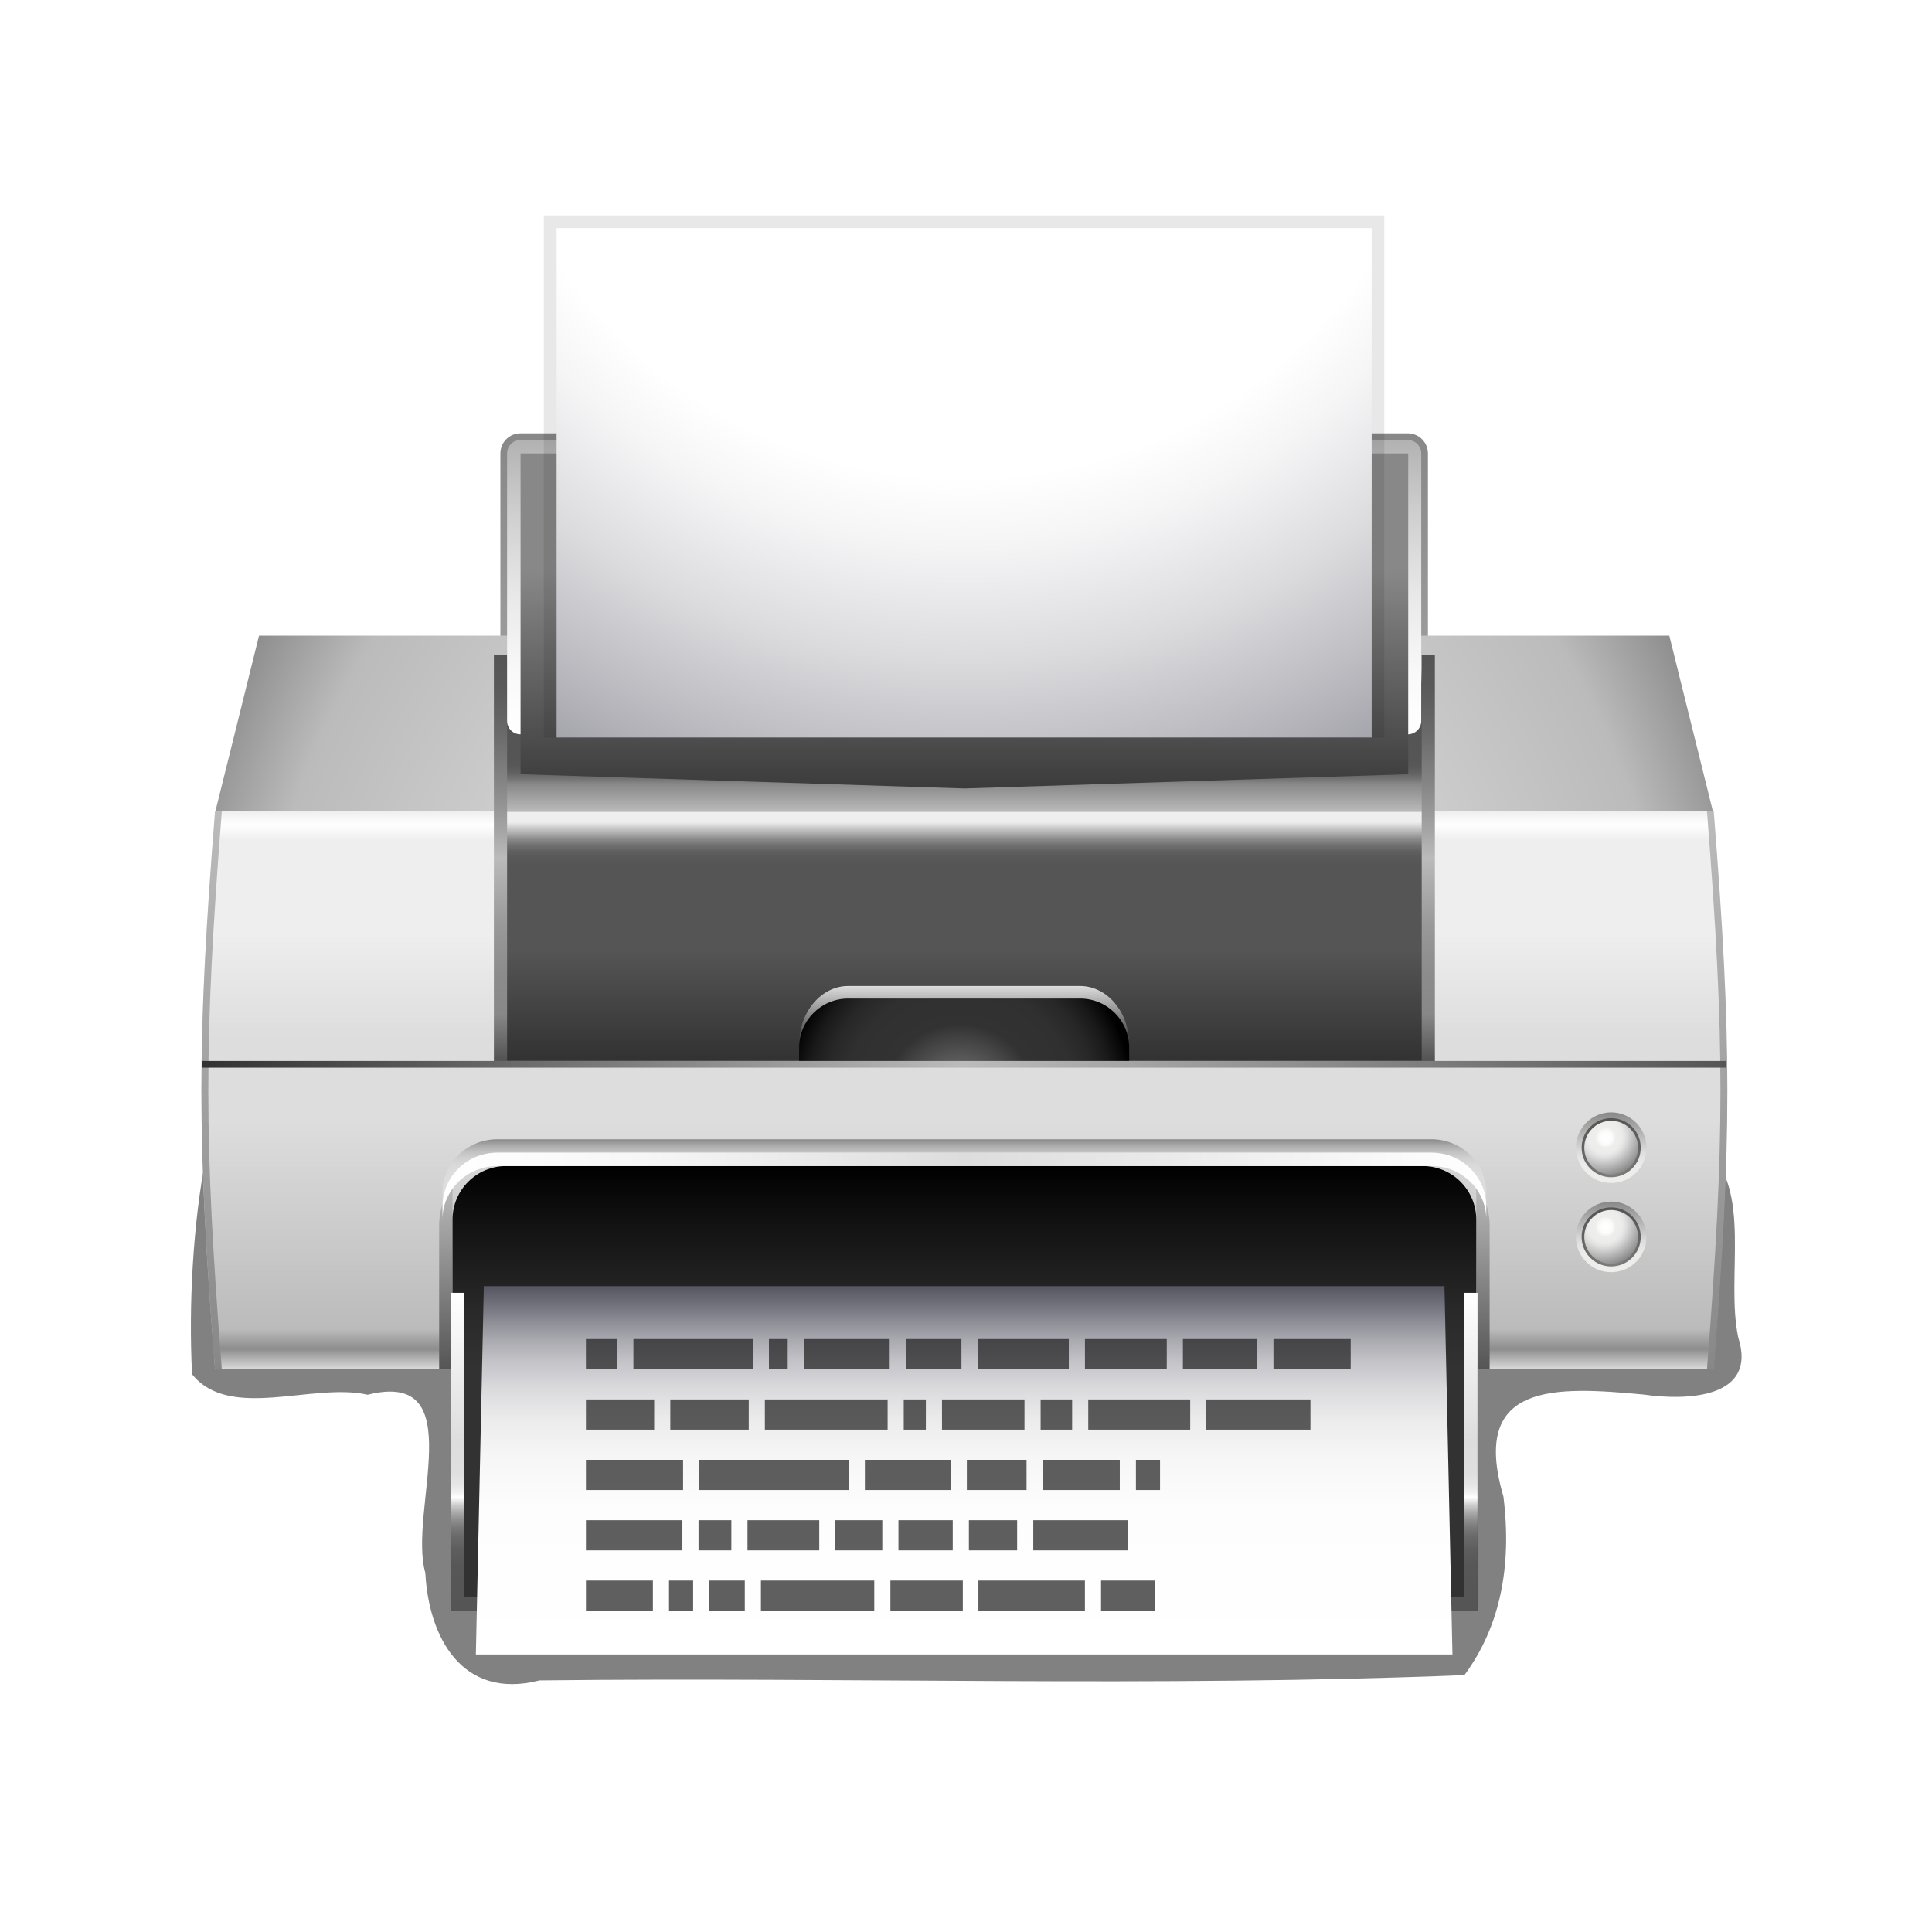 <svg height="256" width="256" xmlns="http://www.w3.org/2000/svg" xmlns:xlink="http://www.w3.org/1999/xlink">
  <defs>
    <filter id="filter12550" height="1.186" width="1.065" x="-.032" y="-.093">
      <feGaussianBlur stdDeviation="1.64"/>
    </filter>
    <linearGradient id="lg1">
      <stop offset="0" stop-color="#888"/>
      <stop offset="1" stop-color="#bbb"/>
    </linearGradient>
    <linearGradient id="linearGradient16611" gradientUnits="userSpaceOnUse" x1="127.755" x2="127.755" xlink:href="#lg1" y1="58.305" y2="130.392"/>
    <linearGradient id="linearGradient9515" gradientUnits="userSpaceOnUse" x1="127.756" x2="127.756" y1="181.355" y2="107.495">
      <stop offset="0" stop-color="#d8d8d8"/>
      <stop offset=".035" stop-color="#8d8d8d"/>
      <stop offset=".071" stop-color="#bbb"/>
      <stop offset=".444" stop-color="#ddd"/>
      <stop offset=".592" stop-color="#ddd"/>
      <stop offset=".781" stop-color="#eee"/>
      <stop offset=".928" stop-color="#eee"/>
      <stop offset=".947" stop-color="#eee"/>
      <stop offset=".976" stop-color="#fff"/>
      <stop offset="1" stop-color="#eee"/>
    </linearGradient>
    <linearGradient id="linearGradient13595" gradientUnits="userSpaceOnUse" x1="3.756" x2="3.756" xlink:href="#lg1" y1="95.409" y2="51.64"/>
    <linearGradient id="linearGradient13597" gradientUnits="userSpaceOnUse" x1="121.94" x2="121.94" xlink:href="#lg1" y1="95.409" y2="51.64"/>
    <radialGradient id="radialGradient16584" cx="62.849" cy="71.596" gradientTransform="matrix(1.688 0 0 1.899 21.698 9.437)" gradientUnits="userSpaceOnUse" r="67.113">
      <stop offset="0" stop-color="#eee"/>
      <stop offset=".238" stop-color="#e5e5e5"/>
      <stop offset=".634" stop-color="#cbcbcb"/>
      <stop offset=".84" stop-color="#bbb"/>
      <stop offset=".97" stop-color="#888"/>
    </radialGradient>
    <linearGradient id="linearGradient16581" gradientUnits="userSpaceOnUse" x1="127.698" x2="127.698" y1="140.585" y2="107.557">
      <stop offset="0" stop-color="#323232"/>
      <stop offset=".444" stop-color="#555"/>
      <stop offset=".592" stop-color="#555"/>
      <stop offset=".781" stop-color="#555"/>
      <stop offset=".817" stop-color="#585858"/>
      <stop offset=".843" stop-color="#616161"/>
      <stop offset=".866" stop-color="#717171"/>
      <stop offset=".887" stop-color="#878787"/>
      <stop offset=".888" stop-color="#888"/>
      <stop offset=".959" stop-color="#eee"/>
    </linearGradient>
    <linearGradient id="linearGradient13603" gradientTransform="matrix(-1 0 -0 -1 125.63 110.772)" gradientUnits="userSpaceOnUse" x1="62.814" x2="62.814" y1="78.669" y2="59.097">
      <stop offset="0" stop-color="#323232"/>
      <stop offset=".444" stop-color="#555"/>
      <stop offset=".592" stop-color="#555"/>
      <stop offset=".781" stop-color="#555"/>
      <stop offset=".817" stop-color="#585858"/>
      <stop offset=".843" stop-color="#616161"/>
      <stop offset=".866" stop-color="#717171"/>
      <stop offset=".887" stop-color="#878787"/>
      <stop offset=".888" stop-color="#888"/>
      <stop offset="1" stop-color="#bbb"/>
    </linearGradient>
    <linearGradient id="lg2">
      <stop offset=".006" stop-color="#555"/>
      <stop offset=".118" stop-color="#888"/>
      <stop offset=".221" stop-color="#8c8c8c"/>
      <stop offset=".334" stop-color="#999"/>
      <stop offset=".449" stop-color="#afafaf"/>
      <stop offset=".5" stop-color="#bbb"/>
      <stop offset=".561" stop-color="#a7a7a7"/>
      <stop offset=".688" stop-color="#848484"/>
      <stop offset=".807" stop-color="#6a6a6a"/>
      <stop offset=".915" stop-color="#5a5a5a"/>
      <stop offset="1" stop-color="#555"/>
    </linearGradient>
    <linearGradient id="linearGradient13605" gradientUnits="userSpaceOnUse" x1="26.433" x2="26.433" xlink:href="#lg2" y1="71.248" y2="39.386"/>
    <linearGradient id="linearGradient13607" gradientUnits="userSpaceOnUse" x1="99.265" x2="99.265" xlink:href="#lg2" y1="71.248" y2="39.386"/>
    <linearGradient id="linearGradient16548" gradientUnits="userSpaceOnUse" x1="127.754" x2="127.754" y1="130.651" y2="140.473">
      <stop offset="0" stop-color="#ddd"/>
      <stop offset="1"/>
    </linearGradient>
    <radialGradient id="radialGradient16545" cx="127.164" cy="145.901" gradientUnits="userSpaceOnUse" r="23.043">
      <stop offset="0" stop-color="#888"/>
      <stop offset=".444" stop-color="#323232"/>
      <stop offset=".663" stop-color="#303030"/>
      <stop offset=".789" stop-color="#272727"/>
      <stop offset=".891" stop-color="#191919"/>
      <stop offset=".98" stop-color="#060606"/>
      <stop offset="1"/>
    </radialGradient>
    <linearGradient id="linearGradient13613" gradientUnits="userSpaceOnUse" x1="26.828" x2="228.682" y1="141.028" y2="141.028">
      <stop offset="0" stop-color="#323232"/>
      <stop offset=".5" stop-color="#bbb"/>
      <stop offset="1" stop-color="#555"/>
    </linearGradient>
    <linearGradient id="linearGradient13615" gradientUnits="userSpaceOnUse" x1="62.849" x2="62.849" y1="77.376" y2="82.627">
      <stop offset="0" stop-color="#888"/>
      <stop offset=".022" stop-color="#919191"/>
      <stop offset=".102" stop-color="#adadad"/>
      <stop offset=".189" stop-color="#c2c2c2"/>
      <stop offset=".285" stop-color="#d1d1d1"/>
      <stop offset=".397" stop-color="#dadada"/>
      <stop offset=".562" stop-color="#ddd"/>
    </linearGradient>
    <linearGradient id="lg3">
      <stop offset="0" stop-color="#555"/>
      <stop offset="1" stop-color="#bbb"/>
    </linearGradient>
    <linearGradient id="linearGradient13617" gradientUnits="userSpaceOnUse" x1="22.179" x2="22.179" xlink:href="#lg3" y1="95.409" y2="80.879"/>
    <linearGradient id="linearGradient13619" gradientUnits="userSpaceOnUse" x1="103.519" x2="103.519" xlink:href="#lg3" y1="95.409" y2="80.879"/>
    <linearGradient id="linearGradient13621" gradientUnits="userSpaceOnUse" x1="62.849" x2="62.849" y1="95.409" y2="79.477">
      <stop offset="0" stop-color="#323232"/>
      <stop offset=".288" stop-color="#292929"/>
      <stop offset=".766" stop-color="#0f0f0f"/>
      <stop offset="1"/>
    </linearGradient>
    <linearGradient id="linearGradient13623" gradientUnits="userSpaceOnUse" x1="21.881" x2="103.816" y1="81.052" y2="81.052">
      <stop offset="0" stop-color="#fff"/>
      <stop offset=".192" stop-color="#f6f6f6"/>
      <stop offset=".5" stop-color="#ddd"/>
      <stop offset="1" stop-color="#fff"/>
    </linearGradient>
    <linearGradient id="linearGradient16504" gradientUnits="userSpaceOnUse" x1="127.756" x2="127.756" y1="213.411" y2="171.309">
      <stop offset="0" stop-color="#555"/>
      <stop offset=".143" stop-color="#575757"/>
      <stop offset=".195" stop-color="#5e5e5e"/>
      <stop offset=".232" stop-color="#696969"/>
      <stop offset=".262" stop-color="#7a7a7a"/>
      <stop offset=".287" stop-color="#909090"/>
      <stop offset=".31" stop-color="#acacac"/>
      <stop offset=".331" stop-color="#ccc"/>
      <stop offset=".349" stop-color="#f0f0f0"/>
      <stop offset=".355" stop-color="#fff"/>
      <stop offset=".372" stop-color="#f1f1f1"/>
      <stop offset=".398" stop-color="#e6e6e6"/>
      <stop offset=".433" stop-color="#dfdfdf"/>
      <stop offset=".533" stop-color="#ddd"/>
      <stop offset="1" stop-color="#fff"/>
    </linearGradient>
    <linearGradient id="linearGradient13627" gradientTransform="matrix(1.688 0 0 1.63 21.698 25.456)" gradientUnits="userSpaceOnUse" x1="62.849" x2="62.849" y1="118.868" y2="88.93">
      <stop offset="0" stop-color="#fff"/>
      <stop offset=".396" stop-color="#fdfdfd"/>
      <stop offset=".538" stop-color="#f6f6f7"/>
      <stop offset=".64" stop-color="#ebebec"/>
      <stop offset=".722" stop-color="#dadadd"/>
      <stop offset=".792" stop-color="#c4c4c9"/>
      <stop offset=".854" stop-color="#a9a9b0"/>
      <stop offset=".909" stop-color="#8a8a93"/>
      <stop offset=".911" stop-color="#888892"/>
      <stop offset="1" stop-color="#55555f"/>
    </linearGradient>
    <linearGradient id="linearGradient16500" gradientUnits="userSpaceOnUse" x1="127.756" x2="127.756" y1="97.302" y2="25.216">
      <stop offset="0" stop-color="#fff"/>
      <stop offset=".109" stop-color="#f9f9f9"/>
      <stop offset=".252" stop-color="#e9e9e9"/>
      <stop offset=".412" stop-color="#cecece"/>
      <stop offset=".587" stop-color="#a8a8a8"/>
      <stop offset=".772" stop-color="#787878"/>
      <stop offset=".963" stop-color="#3e3e3e"/>
      <stop offset="1" stop-color="#323232"/>
    </linearGradient>
    <linearGradient id="linearGradient13631" gradientUnits="userSpaceOnUse" x1="62.848" x2="62.848" y1="31.132" y2="49.129">
      <stop offset=".035" stop-color="#888"/>
      <stop offset="1" stop-color="#323232"/>
    </linearGradient>
    <linearGradient id="linearGradient14688" gradientUnits="userSpaceOnUse" x1="114.772" x2="114.772" y1="89.957" y2="84.414">
      <stop offset="0" stop-color="#eeeeec"/>
      <stop offset=".241" stop-color="#ececea"/>
      <stop offset=".379" stop-color="#e3e3e3"/>
      <stop offset=".438" stop-color="#ddd"/>
      <stop offset="1" stop-color="#888"/>
    </linearGradient>
    <radialGradient id="radialGradient14539" cx="113.926" cy="88.516" gradientUnits="userSpaceOnUse" r="5.781">
      <stop offset="0" stop-color="#888"/>
      <stop offset=".105" stop-color="#828282"/>
      <stop offset="1" stop-color="#555"/>
    </radialGradient>
    <radialGradient id="radialGradient14541" cx="112.791" cy="83.794" fx="113.269" fy="84.335" gradientUnits="userSpaceOnUse" r="4.042">
      <stop offset="0" stop-color="#fff"/>
      <stop offset=".104" stop-color="#fdfdfd"/>
      <stop offset=".163" stop-color="#f6f6f4"/>
      <stop offset=".195" stop-color="#eeeeec"/>
      <stop offset=".329" stop-color="#ececea"/>
      <stop offset=".405" stop-color="#e3e3e3"/>
      <stop offset=".438" stop-color="#ddd"/>
      <stop offset=".864" stop-color="#888"/>
    </radialGradient>
    <filter id="filter10606" height="1.066" width="1.04" x="-.02" y="-.033">
      <feGaussianBlur stdDeviation=".535"/>
    </filter>
    <radialGradient id="radialGradient16496" cx="62.849" cy="-17.076" gradientTransform="matrix(1.582 0 0 1.58 28.343 25.671)" gradientUnits="userSpaceOnUse" r="89.637">
      <stop offset="0" stop-color="#fff"/>
      <stop offset=".456" stop-color="#fff"/>
      <stop offset=".519" stop-color="#f5f5f6"/>
      <stop offset=".627" stop-color="#dbdbde"/>
      <stop offset=".764" stop-color="#b0b0b6"/>
      <stop offset=".876" stop-color="#888892"/>
    </radialGradient>
  </defs>
  <path d="m4.5 80.688c-1.068 5.468-1.401 11.93-1.125 17.281 2.96 3.693 9.481.625 13.781 1.609 8.2-2.05 3.149 9.195 4.531 13.985.252 4.918 2.794 10.013 8.969 8.438 24.168-.279 48.58.557 72.597-.417 2.754-3.736 3.756-8.423 3.06-14.021-2.634-8.967 4.011-8.655 11-8 3.428.493 8.962.296 7.438-4.469-1.015-4.778 1.158-11.588-2.579-14.864-38.701-.224-77.451-.129-116.171-.23l-.909.417z" filter="url(#filter12550)" opacity=".7" transform="matrix(1.688 0 0 1.688 19.753 16.725)"/>
  <path d="m68.963 57.419c-1.466 0-2.659 1.193-2.659 2.659v35.453c0 1.466 1.193 2.659 2.659 2.659h117.585c1.466 0 2.66-1.193 2.66-2.659v-35.453c0-1.466-1.193-2.659-2.66-2.659z" fill="url(#linearGradient16611)" stroke-width="1.688"/>
  <path d="m28.488 107.495h198.534c2.4 30.481 2.4 43.381 0 73.86-66.179 0-132.356 0-198.534 0-2.4-30.481-2.4-43.379 0-73.86z" fill="url(#linearGradient9515)" stroke-width="1.688"/>
  <g transform="matrix(1.688 0 0 1.688 21.698 20.353)">
    <path d="m4.556 51.64c-.177 0-.354 0-.532 0-1.422 18.063-1.422 25.707 0 43.769h.532c-1.409-18.063-1.409-25.706 0-43.769z" fill="url(#linearGradient13595)"/>
    <path d="m121.674 51.64c-.178 0-.355 0-.532 0 1.409 18.063 1.409 25.707 0 43.769h.532c1.422-18.063 1.422-25.706 0-43.769z" fill="url(#linearGradient13597)"/>
  </g>
  <path d="m34.322 84.225h186.869c1.927 7.757 3.851 15.514 5.778 23.269-66.142 0-132.283 0-198.426 0 1.927-7.755 3.853-15.512 5.78-23.269z" fill="url(#radialGradient16584)" stroke-width="1.688"/>
  <rect fill="url(#linearGradient16581)" height="33.029" stroke-width="1.688" width="123.074" x="66.162" y="107.556"/>
  <polygon fill="url(#linearGradient13603)" points="99.281 51.676 26.349 51.676 27.349 32.104 98.281 32.104" transform="matrix(1.688 0 0 1.688 21.698 20.353)"/>
  <g transform="matrix(1.688 0 0 1.688 21.698 20.353)">
    <rect fill="url(#linearGradient13605)" height="31.863" width="1.035" x="25.916" y="39.385"/>
    <rect fill="url(#linearGradient13607)" height="31.863" width="1.034" x="98.747" y="39.385"/>
  </g>
  <path d="m149.617 138.37c0-4.264-2.911-7.719-6.5-7.719h-30.723c-3.589 0-6.5 3.454-6.5 7.719v2.103h43.723s0 0 0-2.103z" fill="url(#linearGradient16548)" stroke-width="1.688"/>
  <path d="m149.617 138.812c0-3.589-2.911-6.5-6.5-6.5h-30.723c-3.589 0-6.5 2.911-6.5 6.5v1.774h43.723s0 0 0-1.774z" fill="url(#radialGradient16545)" stroke-width="1.688"/>
  <rect fill="url(#linearGradient13613)" height=".886" stroke-width="1.688" width="201.854" x="26.828" y="140.585"/>
  <g transform="matrix(1.688 0 0 1.688 21.698 20.353)">
    <path d="m99.52 77.375h-73.342c-2.373 0-4.297 1.881-4.297 4.201v1.051c0-2.32 1.924-4.201 4.297-4.201h73.342c2.373 0 4.297 1.881 4.297 4.201v-1.051c-.001-2.32-1.924-4.201-4.297-4.201z" fill="url(#linearGradient13615)"/>
    <g>
      <path d="m22.74 80.879c-.689.871-1.121 2.01-1.121 3.271v11.258h1.05v-13.712c0-.279.032-.549.071-.817z" fill="url(#linearGradient13617)"/>
      <path d="m102.958 80.879c.038.268.07.537.07.816v13.713h1.051v-11.257c0-1.262-.433-2.401-1.121-3.272z" fill="url(#linearGradient13619)"/>
    </g>
    <path d="m98.826 79.477h-71.955c-2.32 0-4.202 1.881-4.202 4.201v11.73h80.359v-11.73c0-2.32-1.882-4.201-4.202-4.201z" fill="url(#linearGradient13621)"/>
    <path d="m99.52 78.426h-73.342c-2.373 0-4.297 1.881-4.297 4.201v1.051c0-2.32 1.924-4.201 4.297-4.201h73.342c2.373 0 4.297 1.881 4.297 4.201v-1.051c-.001-2.32-1.924-4.201-4.297-4.201z" fill="url(#linearGradient13623)"/>
  </g>
  <path d="m59.731 181.058v32.353h136.048c0-1.441 0-30.912 0-32.353-1.736 0-134.31 0-136.048 0z" fill="#323232" stroke-width="1.688"/>
  <path d="m194.007 171.31v40.328c-3.41 0-129.095 0-132.504 0 0-3.071 0-24.43 0-40.328-1.051 0-1.664 0-1.772 0v42.101h136.048c0-1.704 0-40.4 0-42.101-.106 0-.722 0-1.772 0z" fill="url(#linearGradient16504)" stroke-width="1.688"/>
  <path d="m63.055 219.225 1.056-48.802h127.286l1.058 48.802z" fill="url(#linearGradient13627)" stroke-width="1.659"/>
  <path d="m68.963 58.305c-.979 0-1.772.795-1.772 1.772v35.453c0 .98.793 1.772 1.772 1.772h117.585c.98 0 1.774-.793 1.774-1.772v-35.451c0-.979-.793-1.772-1.774-1.772h-117.585z" fill="url(#linearGradient16500)" stroke-width="1.688"/>
  <polygon fill="url(#linearGradient13631)" points="28.009 23.541 28.009 46.213 62.849 47.22 97.688 46.213 97.688 23.541" transform="matrix(1.688 0 0 1.875 21.698 15.941)"/>
  <g id="g7684" transform="matrix(1.688 0 0 1.688 19.753 16.725)">
    <path d="m112.002 87.186c0 1.529 1.243 2.771 2.771 2.771s2.771-1.242 2.771-2.771c0-1.527-1.243-2.771-2.771-2.771-1.528-.001-2.771 1.243-2.771 2.771zm.639 0c0-1.174.956-2.131 2.131-2.131 1.176 0 2.132.957 2.132 2.131 0 1.176-.956 2.131-2.132 2.131-1.175 0-2.131-.956-2.131-2.131z" fill="url(#linearGradient14688)"/>
    <circle cx="113.621" cy="85.036" fill="url(#radialGradient14539)" r="2.32" transform="translate(1.152 2.15)"/>
    <circle cx="113.621" cy="85.036" fill="url(#radialGradient14541)" r="2.11" transform="translate(1.152 2.15)"/>
  </g>
  <rect filter="url(#filter10606)" height="39.113" opacity=".3" transform="matrix(1.737 0 0 1.769 18.213 14.485)" width="64.113" x="31" y="7.944"/>
  <rect fill="url(#radialGradient16496)" height="67.5" stroke-width="1.688" width="108" x="73.753" y="30.225"/>
  <use height="128" transform="translate(0 -11.819)" width="128" xlink:href="#g7684"/>
  <path d="m150.514 195.434h3.195m-7.815 16h7.194m-23.445 0h14.112m-25.772 0h9.595m-26.751 0h15.018m-21.862 0h4.706m-10.039 0h3.195m-14.202 0h8.868m3.91-8h-12.779m19.268 0h-4.35m15.996 0h-9.508m17.862 0h-6.216m15.549 0h-7.194m15.727 0h-6.393m21.06 0h-12.529m1.245-8h10.216m-20.263 0h7.909m-21.419 0h11.372m-33.322 0h19.811m-34.822 0h12.872m-3.832-8h-9.04m21.572 0h-10.393m28.794 0h-16.263m21.331 0h-2.93m15.997 0h-10.93m17.242 0h-4.174m19.82 0h-13.508m29.441 0h-13.796m8.895-8h10.234m-22.234 0h9.862m-22.841 0h10.841m-12.979 0h-12.085m-9.512 0h7.372m-20.883 0h11.372m-15.996 0h2.486m-20.444 0h15.82m-22.113 0h4.155" fill="none" opacity=".7" stroke="#1c1c1c" stroke-width="4"/>
</svg>
